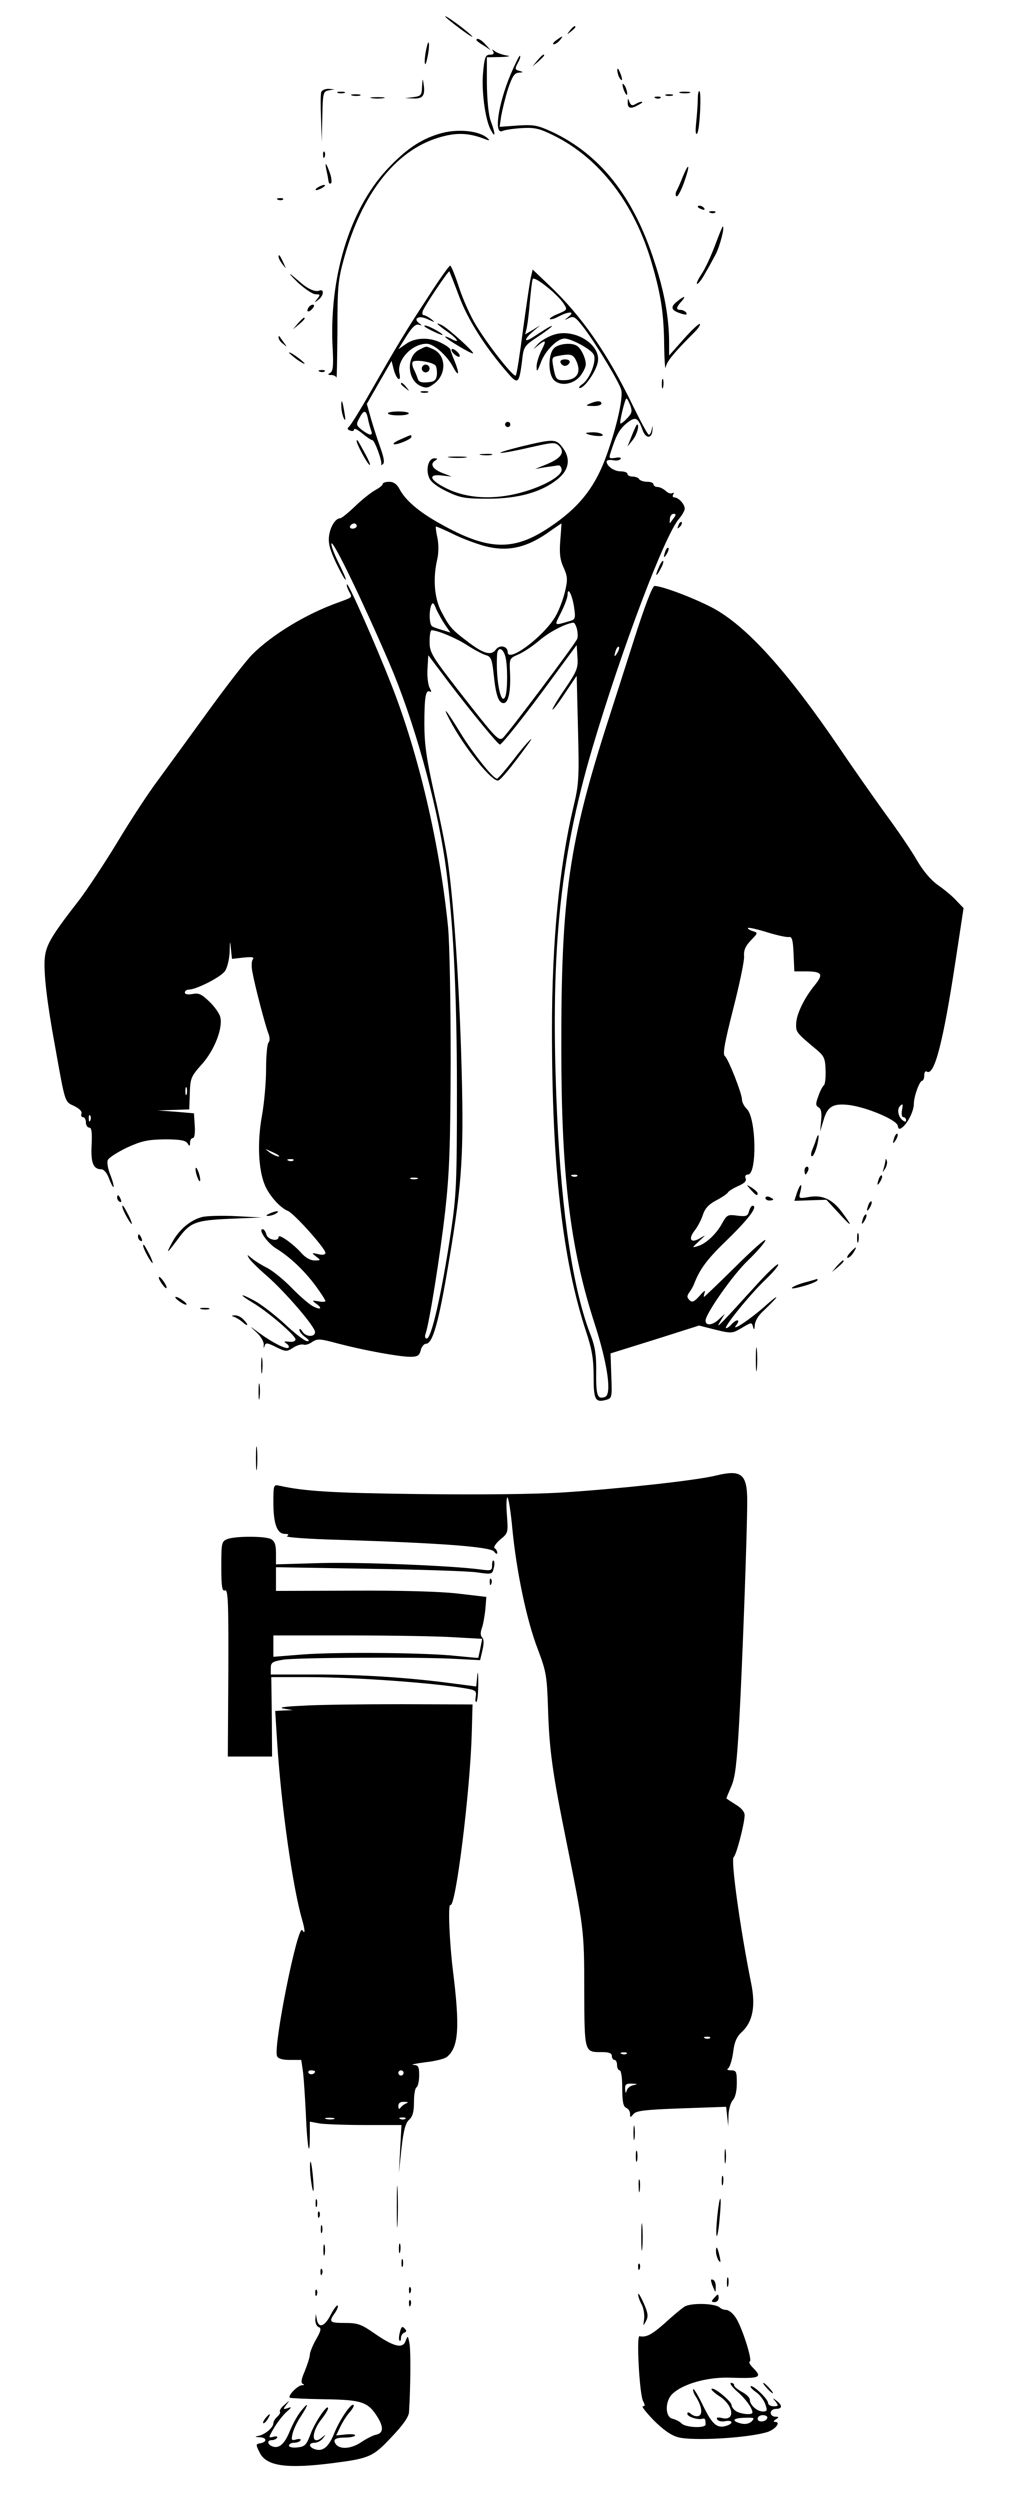 <?xml version="1.0" standalone="no"?>
<!DOCTYPE svg PUBLIC "-//W3C//DTD SVG 20010904//EN"
 "http://www.w3.org/TR/2001/REC-SVG-20010904/DTD/svg10.dtd">
<svg version="1.0" xmlns="http://www.w3.org/2000/svg"
 width="391pt" height="960pt" viewBox="0 0 391 960"
 preserveAspectRatio="xMidYMid meet">

<g transform="translate(0,960) scale(0.1,-0.1)"
fill="#000000" stroke="none">
<path d="M1710 9537 c0 -3 26 -24 58 -48 31 -23 52 -36 45 -28 -14 17 -103 83
-103 76z"/>
<path d="M2189 9483 c-13 -16 -12 -17 4 -4 9 7 17 15 17 17 0 8 -8 3 -21 -13z"/>
<path d="M2136 9445 c-11 -8 -15 -15 -9 -15 6 0 16 7 23 15 16 19 11 19 -14 0z"/>
<path d="M1830 9446 c0 -2 12 -12 28 -21 l27 -18 -19 21 c-17 20 -36 29 -36
18z"/>
<path d="M1635 9400 c-4 -23 -5 -43 -2 -46 2 -3 7 14 11 37 4 23 5 44 2 46 -2
2 -7 -14 -11 -37z"/>
<path d="M1894 9403 c5 -9 1 -13 -12 -13 -17 0 -21 -10 -26 -63 -8 -70 7 -186
29 -226 18 -34 19 -17 0 34 -9 25 -14 80 -15 143 l0 102 53 1 c33 1 41 4 22 6
-16 3 -36 10 -44 16 -12 9 -13 9 -7 0z"/>
<path d="M1961 9314 c-48 -115 -65 -233 -31 -217 8 4 41 9 73 11 51 3 68 -1
123 -28 177 -87 312 -263 378 -493 35 -120 46 -193 47 -317 1 -58 4 -94 6 -80
4 22 30 54 112 136 13 13 22 27 19 30 -3 3 -31 -23 -62 -58 l-56 -63 0 55 c-1
91 -18 189 -56 304 -80 250 -207 411 -392 499 -57 26 -71 29 -133 25 l-70 -5
6 41 c4 22 15 69 26 104 17 50 25 62 42 63 17 1 18 2 5 6 -21 5 -22 8 -7 35 6
11 9 22 6 24 -2 2 -18 -30 -36 -72z"/>
<path d="M2064 9368 l-19 -23 23 19 c12 11 22 21 22 23 0 8 -8 2 -26 -19z"/>
<path d="M2371 9330 c0 -8 4 -22 9 -30 12 -18 12 -2 0 25 -6 13 -9 15 -9 5z"/>
<path d="M1621 9268 c-1 -34 -4 -37 -33 -41 l-33 -4 33 -1 c36 -2 46 11 39 55
-3 24 -4 23 -6 -9z"/>
<path d="M2391 9275 c1 -19 18 -51 18 -35 0 8 -4 22 -9 30 -5 8 -9 11 -9 5z"/>
<path d="M1234 9247 c-3 -8 -3 -54 -1 -103 l3 -89 2 97 c2 91 3 97 25 101 l22
4 -23 2 c-12 0 -25 -5 -28 -12z"/>
<path d="M1298 9243 c6 -2 18 -2 25 0 6 3 1 5 -13 5 -14 0 -19 -2 -12 -5z"/>
<path d="M2613 9243 c9 -2 25 -2 35 0 9 3 1 5 -18 5 -19 0 -27 -2 -17 -5z"/>
<path d="M2680 9218 c0 -18 -3 -58 -6 -88 -4 -36 -2 -50 4 -42 10 14 17 162 8
162 -4 0 -6 -15 -6 -32z"/>
<path d="M1353 9233 c9 -2 23 -2 30 0 6 3 -1 5 -18 5 -16 0 -22 -2 -12 -5z"/>
<path d="M2558 9233 c6 -2 18 -2 25 0 6 3 1 5 -13 5 -14 0 -19 -2 -12 -5z"/>
<path d="M1428 9223 c12 -2 32 -2 45 0 12 2 2 4 -23 4 -25 0 -35 -2 -22 -4z"/>
<path d="M2518 9223 c7 -3 16 -2 19 1 4 3 -2 6 -13 5 -11 0 -14 -3 -6 -6z"/>
<path d="M2411 9208 c-1 -24 11 -28 39 -12 14 7 21 13 15 13 -5 1 -17 -4 -25
-9 -11 -7 -17 -5 -22 8 -6 16 -7 16 -7 0z"/>
<path d="M1683 9085 c-71 -22 -127 -61 -198 -137 -144 -156 -223 -419 -207
-692 3 -59 1 -81 -9 -87 -11 -7 -11 -9 3 -9 9 0 18 -4 20 -10 2 -5 3 74 4 178
0 170 2 196 26 282 68 246 197 411 361 461 68 21 116 20 182 -6 13 -5 17 -5
10 2 -31 32 -122 41 -192 18z"/>
<path d="M1241 9004 c0 -11 3 -14 6 -6 3 7 2 16 -1 19 -3 4 -6 -2 -5 -13z"/>
<path d="M1254 8945 c4 -16 7 -35 8 -42 1 -7 5 -10 9 -7 4 2 3 19 -3 37 -15
43 -22 50 -14 12z"/>
<path d="M2623 8923 c-8 -21 -19 -46 -24 -55 -5 -9 -5 -19 -1 -22 5 -3 18 22
30 55 23 65 20 81 -5 22z"/>
<path d="M1220 8880 c-8 -5 -10 -10 -5 -10 6 0 17 5 25 10 8 5 11 10 5 10 -5
0 -17 -5 -25 -10z"/>
<path d="M1068 8833 c7 -3 16 -2 19 1 4 3 -2 6 -13 5 -11 0 -14 -3 -6 -6z"/>
<path d="M2680 8806 c0 -2 7 -7 16 -10 8 -3 12 -2 9 4 -6 10 -25 14 -25 6z"/>
<path d="M2728 8783 c7 -3 16 -2 19 1 4 3 -2 6 -13 5 -11 0 -14 -3 -6 -6z"/>
<path d="M2746 8657 c-15 -40 -38 -90 -52 -110 -13 -20 -21 -37 -16 -37 4 0
18 17 29 38 12 20 30 53 40 72 17 30 38 110 29 110 -2 0 -15 -33 -30 -73z"/>
<path d="M1070 8614 c0 -6 7 -19 16 -30 14 -18 14 -18 3 6 -14 31 -19 36 -19
24z"/>
<path d="M1643 8458 c-87 -133 -114 -178 -223 -368 -39 -69 -76 -128 -82 -131
-5 -4 -3 -9 6 -12 9 -4 16 -2 16 4 0 6 14 -1 31 -15 17 -14 34 -26 39 -26 9 0
40 -85 34 -94 -2 -4 1 -2 7 2 7 6 3 26 -10 63 -11 30 -27 80 -36 111 l-16 57
47 82 48 83 8 -32 c11 -41 30 -53 22 -14 -10 50 48 112 105 112 27 0 78 -45
101 -89 23 -43 26 -26 5 25 -8 19 -15 38 -15 42 -1 4 -15 15 -33 24 -44 24
-102 23 -138 -3 l-29 -20 31 50 c22 35 36 48 48 44 13 -4 13 -3 2 5 -27 19 -2
33 32 16 29 -13 30 -13 13 1 -11 8 -24 15 -29 15 -5 0 -6 7 -3 16 8 21 98 155
102 152 1 -2 18 -44 37 -95 33 -89 99 -194 186 -294 40 -47 45 -43 56 44 6 56
8 59 61 94 30 20 54 38 54 41 0 2 -11 -3 -25 -12 -14 -9 -36 -23 -50 -32 -34
-22 -32 -6 3 24 l27 23 -29 -18 -29 -17 6 24 c3 14 9 59 12 100 4 41 8 81 11
88 4 15 93 -55 119 -94 15 -23 14 -24 -21 -39 -21 -8 -35 -18 -32 -20 3 -3 18
1 34 10 39 20 64 20 38 -1 -19 -15 -18 -15 2 -5 18 9 25 3 59 -41 51 -69 134
-207 141 -235 9 -33 -23 -165 -64 -272 -43 -110 -103 -183 -209 -254 -140 -95
-238 -92 -424 13 -81 45 -133 90 -155 133 -10 18 -22 27 -39 27 -14 0 -25 -4
-25 -8 0 -5 -12 -15 -27 -23 -15 -8 -50 -35 -77 -61 -28 -27 -54 -48 -59 -48
-18 0 -38 -31 -43 -67 -4 -29 3 -54 27 -105 18 -37 34 -66 37 -64 2 2 -11 32
-28 66 -17 34 -29 67 -27 73 6 15 123 -228 224 -463 91 -213 177 -517 212
-755 31 -211 46 -500 46 -880 0 -357 -2 -403 -23 -545 -36 -240 -75 -410 -93
-410 -6 0 -8 8 -5 17 14 35 57 305 76 473 16 143 20 248 21 575 0 232 -4 448
-10 515 -31 312 -112 662 -217 929 -61 156 -166 393 -171 387 -3 -2 1 -14 7
-26 14 -26 17 -22 -45 -45 -122 -44 -251 -123 -326 -198 -24 -24 -102 -125
-173 -223 -71 -98 -157 -216 -190 -261 -34 -45 -103 -150 -154 -235 -51 -84
-118 -185 -147 -223 -108 -139 -128 -173 -133 -224 -5 -53 8 -169 39 -336 40
-224 37 -215 74 -232 20 -10 31 -21 28 -29 -3 -8 0 -14 6 -14 6 0 11 -9 11
-20 0 -11 6 -20 13 -20 9 0 11 -18 9 -65 -4 -69 6 -95 37 -95 10 0 22 -14 30
-36 7 -19 15 -34 17 -32 2 3 -3 23 -12 46 -9 22 -14 48 -10 57 3 9 36 30 73
48 57 26 80 31 146 32 58 0 80 -4 87 -15 8 -13 10 -12 10 3 0 9 5 17 11 17 6
0 9 19 7 48 l-3 47 -70 6 -70 5 61 2 61 2 2 61 c2 58 4 65 46 112 48 53 82
139 71 182 -3 13 -22 40 -42 59 -30 29 -41 34 -65 29 -18 -3 -29 -1 -29 6 0 6
7 11 15 11 29 0 123 48 139 71 9 13 17 46 18 74 1 45 2 46 5 11 l4 -38 45 5
c32 3 42 2 35 -7 -5 -6 -6 -28 -1 -51 10 -55 48 -199 60 -231 7 -17 7 -31 1
-38 -5 -6 -9 -52 -9 -101 0 -50 -7 -130 -16 -180 -18 -99 -14 -205 11 -265 17
-41 59 -88 89 -100 24 -10 144 -144 144 -161 0 -7 -11 -9 -27 -5 -27 6 -27 6
-9 -9 19 -14 19 -15 -6 -15 -16 0 -35 11 -50 28 -31 35 -88 76 -88 62 0 -19
-42 -11 -47 10 -3 11 -9 20 -14 20 -19 0 17 -52 50 -73 53 -32 109 -85 153
-144 21 -29 38 -55 38 -59 0 -3 -12 -4 -27 -1 -24 4 -26 4 -10 -8 27 -19 20
-27 -11 -11 -15 8 -52 40 -82 71 -30 31 -73 66 -95 77 -22 11 -49 28 -59 37
-17 14 -18 15 -10 0 5 -9 37 -41 71 -70 71 -63 183 -193 183 -214 0 -21 -37
-19 -49 3 -6 9 -11 12 -11 5 0 -6 10 -19 22 -27 15 -11 18 -16 8 -16 -9 0 -47
29 -85 65 -38 35 -91 76 -117 90 -59 32 -63 26 -6 -8 57 -34 163 -125 163
-140 0 -7 -10 -11 -25 -9 -19 2 -22 1 -10 -7 8 -5 12 -13 8 -16 -8 -8 -61 19
-113 57 -39 29 -39 29 -10 2 17 -16 29 -36 28 -48 -1 -13 0 -15 3 -5 4 14 9
14 45 -4 37 -18 41 -18 65 -2 14 9 31 14 39 12 7 -3 22 1 34 10 20 13 29 13
99 -6 99 -26 235 -51 278 -51 28 0 35 5 40 25 3 14 13 25 20 25 26 0 49 81 88
315 53 312 59 422 47 810 -10 304 -30 586 -52 735 -6 41 -28 153 -50 248 -31
138 -39 194 -39 272 0 103 5 134 22 124 6 -4 5 3 -2 15 -6 12 -10 45 -8 73 l3
52 79 -105 c90 -118 189 -238 196 -238 8 0 100 116 200 253 l95 129 3 -46 c3
-42 -2 -54 -48 -122 -29 -42 -50 -78 -48 -80 2 -2 24 26 48 63 l45 67 5 -205
c5 -187 3 -213 -17 -296 -55 -232 -83 -517 -83 -859 0 -524 40 -881 131 -1158
23 -69 29 -107 29 -172 0 -89 6 -101 46 -91 25 7 25 8 22 93 l-3 86 170 53
170 54 63 -16 c61 -15 65 -14 98 5 42 25 41 25 47 4 3 -12 5 -8 6 8 1 17 14
38 34 56 17 16 39 38 47 48 8 11 -10 -2 -41 -30 -61 -54 -136 -103 -110 -72 7
9 9 17 3 17 -5 0 -15 -7 -22 -15 -7 -8 -16 -15 -21 -15 -13 0 90 128 151 186
30 29 52 55 49 59 -4 3 -40 -31 -80 -75 -149 -164 -162 -177 -143 -145 l18 30
-26 -24 c-24 -21 -48 -22 -48 -2 0 26 105 176 163 231 37 36 67 71 67 78 0 7
-52 -39 -116 -103 -64 -63 -118 -115 -120 -115 -2 0 0 8 3 18 4 9 -5 4 -19
-13 -22 -24 -29 -28 -40 -17 -10 10 -10 16 0 30 7 9 15 24 18 32 23 59 50 95
131 173 81 79 116 127 93 127 -4 0 -10 -10 -13 -21 -5 -19 -11 -21 -45 -17
-36 5 -40 3 -57 -27 -22 -42 -63 -81 -95 -90 -23 -7 -23 -7 5 19 28 26 29 26
3 11 -35 -21 -46 -3 -19 31 11 14 25 41 31 60 8 24 23 40 50 54 21 11 42 25
46 31 3 6 22 17 40 25 23 10 32 19 28 29 -4 9 0 15 9 15 35 0 32 215 -4 251
-11 11 -19 27 -19 36 0 24 -52 156 -66 168 -9 7 0 54 32 180 24 94 43 184 42
202 -2 24 5 40 26 62 28 29 28 29 6 36 -12 4 -19 9 -17 12 3 2 36 -5 74 -17
39 -12 76 -20 84 -18 11 2 15 -13 17 -64 l3 -68 42 0 c64 0 71 -10 38 -51 -42
-51 -72 -113 -73 -150 -1 -33 0 -34 80 -101 27 -23 32 -33 33 -78 1 -29 -2
-55 -7 -58 -5 -4 -15 -23 -21 -42 -11 -28 -10 -36 1 -42 10 -6 13 -21 10 -50
l-4 -43 13 43 c15 53 36 66 97 59 67 -8 182 -56 188 -79 3 -15 7 -16 19 -6 21
17 43 63 43 89 0 29 22 89 32 89 4 0 8 9 8 21 0 11 4 18 10 14 29 -18 63 115
110 424 l31 204 -28 29 c-15 17 -47 43 -70 59 -27 19 -57 54 -82 97 -21 37
-77 119 -123 181 -45 63 -122 172 -169 242 -207 305 -363 477 -494 546 -75 39
-193 83 -221 83 -8 0 -38 -78 -79 -207 -37 -115 -80 -251 -97 -303 -153 -475
-183 -681 -182 -1265 0 -489 34 -767 127 -1055 50 -154 68 -274 41 -284 -29
-11 -35 5 -34 92 1 67 -4 99 -20 142 -68 172 -112 463 -130 845 -28 613 7 979
136 1415 112 378 278 818 333 879 11 13 21 30 21 38 0 17 -24 43 -40 43 -6 0
-8 5 -4 12 4 6 3 8 -4 4 -6 -3 -17 1 -25 9 -9 8 -23 15 -31 15 -9 0 -16 5 -16
10 0 6 -11 10 -24 10 -14 0 -28 5 -31 10 -3 6 -15 10 -26 10 -10 0 -19 5 -19
10 0 6 -12 10 -26 10 -25 0 -54 20 -54 38 0 5 11 7 24 5 13 -3 26 -1 30 5 3 5
-6 7 -20 4 -24 -4 -26 -2 -19 19 22 69 33 89 61 113 35 28 44 25 63 -28 13
-32 35 -30 37 2 2 20 1 20 -3 2 -2 -11 -7 -20 -11 -19 -4 0 -30 48 -59 107
-99 205 -199 349 -324 467 l-63 60 -7 -30 c-4 -16 -17 -106 -30 -200 -12 -93
-24 -173 -28 -177 -8 -8 -104 113 -153 194 -21 34 -50 99 -65 145 -15 46 -30
83 -34 83 -4 0 -43 -55 -86 -122z m778 -415 c8 -22 6 -30 -12 -49 -12 -13 -24
-22 -26 -20 -5 4 18 96 23 96 3 0 9 -12 15 -27z m-1008 -50 c3 -16 9 -36 12
-45 9 -23 -4 -22 -35 1 -22 18 -23 21 -10 45 17 33 26 33 33 -1z m1175 -382
c-7 -9 -13 -18 -15 -20 -1 -2 -1 5 0 16 0 11 7 20 14 20 10 0 10 -4 1 -16z
m-1218 -31 c0 -5 -7 -10 -16 -10 -8 0 -12 5 -9 10 3 6 10 10 16 10 5 0 9 -4 9
-10z m782 -55 c-4 -50 -1 -75 13 -105 15 -34 16 -45 5 -92 -7 -29 -23 -72 -36
-94 -44 -77 -184 -182 -184 -138 0 23 -31 30 -46 9 -18 -24 -48 -15 -109 32
-61 46 -69 56 -100 115 -27 51 -33 128 -15 203 5 24 5 56 0 80 -5 22 -7 41 -6
43 2 1 30 -11 63 -27 33 -17 89 -38 125 -48 85 -22 154 -8 236 47 31 22 58 40
58 40 1 0 -1 -29 -4 -65z m53 -257 c6 -42 5 -47 -17 -53 -62 -18 -60 -20 -33
33 14 28 25 58 25 68 0 34 18 0 25 -48z m-495 -68 l20 -29 -29 9 c-17 5 -35
11 -41 15 -11 7 -13 54 -4 80 6 14 10 11 20 -15 8 -17 23 -44 34 -60z m506
-15 c3 -14 4 -31 1 -38 -7 -19 -274 -374 -287 -382 -16 -10 -28 3 -160 172
-112 144 -120 157 -120 199 0 24 3 44 8 44 24 -1 94 -30 137 -58 28 -18 60
-35 72 -38 18 -5 23 -15 29 -72 8 -81 19 -112 38 -112 19 0 28 45 25 116 -3
56 -2 56 32 71 19 8 55 32 81 54 40 34 101 65 130 68 4 1 10 -10 14 -24z m155
-92 c-12 -20 -14 -14 -5 12 4 9 9 14 11 11 3 -2 0 -13 -6 -23z m-430 -14 c9
-33 9 -130 0 -153 -16 -41 -37 60 -32 157 1 34 22 32 32 -4z m-1224 -1681 c-3
-7 -5 -2 -5 12 0 14 2 19 5 13 2 -7 2 -19 0 -25z m2747 -63 c-2 -14 0 -25 6
-25 5 0 10 -5 10 -11 0 -8 -5 -8 -15 1 -16 13 -20 42 -8 53 11 11 12 8 7 -18z
m-3117 -37 c-3 -8 -6 -5 -6 6 -1 11 2 17 5 13 3 -3 4 -12 1 -19z m722 -134
c14 -12 -19 -1 -35 12 -18 14 -18 14 6 3 14 -6 27 -13 29 -15z m58 -20 c-3 -3
-12 -4 -19 -1 -8 3 -5 6 6 6 11 1 17 -2 13 -5z m1090 -60 c-3 -3 -12 -4 -19
-1 -8 3 -5 6 6 6 11 1 17 -2 13 -5z m-614 -11 c-7 -2 -19 -2 -25 0 -7 3 -2 5
12 5 14 0 19 -2 13 -5z"/>
<path d="M1143 8516 c27 -25 58 -46 69 -46 18 0 19 -2 7 -17 -13 -16 -12 -17
4 -4 21 16 23 43 3 35 -15 -6 -44 7 -68 28 -8 7 -25 21 -38 32 -14 10 -3 -2
23 -28z"/>
<path d="M2599 8441 c-26 -21 -21 -34 20 -46 16 -5 21 -4 17 4 -4 6 -14 11
-22 11 -18 0 -18 9 3 32 21 24 11 23 -18 -1z"/>
<path d="M1185 8419 c-11 -17 1 -21 15 -4 8 9 8 15 2 15 -6 0 -14 -5 -17 -11z"/>
<path d="M1144 8358 l-19 -23 23 19 c21 18 27 26 19 26 -2 0 -12 -10 -23 -22z"/>
<path d="M1680 8357 c0 -2 18 -17 40 -32 41 -29 48 -46 11 -25 -12 6 -21 9
-21 7 0 -7 102 -68 107 -64 5 5 -93 94 -119 108 -10 5 -18 8 -18 6z"/>
<path d="M1631 8346 c10 -9 69 -36 69 -32 0 6 -55 36 -66 36 -4 0 -5 -2 -3 -4z"/>
<path d="M2125 8314 c-21 -7 -48 -23 -59 -35 -21 -23 -21 -23 0 -6 31 25 34
21 13 -20 -10 -21 -19 -49 -18 -63 0 -20 3 -17 16 17 15 44 63 93 91 93 26 0
102 -41 112 -61 13 -23 -14 -93 -43 -114 -12 -8 -16 -15 -10 -15 18 0 62 63
69 99 14 68 -91 133 -171 105z"/>
<path d="M1070 8303 c0 -6 8 -17 18 -24 16 -13 16 -13 2 6 -8 11 -16 22 -17
24 -2 2 -3 0 -3 -6z"/>
<path d="M2127 8262 c-21 -23 -22 -91 -3 -117 21 -29 74 -24 103 9 12 15 23
36 23 47 0 23 -18 61 -34 71 -21 14 -73 8 -89 -10z m83 -41 c26 -49 8 -81 -45
-81 -28 0 -31 4 -40 52 -6 33 -5 37 17 41 46 9 57 7 68 -12z"/>
<path d="M2153 8208 c2 -7 10 -13 17 -13 7 0 15 6 18 13 2 7 -5 12 -18 12 -13
0 -20 -5 -17 -12z"/>
<path d="M1610 8257 c-50 -25 -47 -115 5 -139 22 -10 30 -8 53 9 48 36 46 109
-4 132 -30 13 -24 13 -54 -2z m63 -61 c4 -6 6 -22 5 -36 -3 -20 -9 -26 -36
-28 -24 -2 -34 1 -38 15 -3 10 -10 26 -15 36 -5 10 -7 22 -4 27 7 11 78 0 88
-14z"/>
<path d="M1620 8185 c0 -8 7 -15 15 -15 8 0 15 7 15 15 0 8 -7 15 -15 15 -8 0
-15 -7 -15 -15z"/>
<path d="M1740 8245 c7 -8 17 -15 22 -15 6 0 5 7 -2 15 -7 8 -17 15 -22 15 -6
0 -5 -7 2 -15z"/>
<path d="M1110 8246 c0 -2 14 -14 30 -26 17 -12 30 -19 30 -16 0 2 -13 14 -30
26 -16 12 -30 19 -30 16z"/>
<path d="M1228 8173 c7 -3 16 -2 19 1 4 3 -2 6 -13 5 -11 0 -14 -3 -6 -6z"/>
<path d="M2542 8125 c0 -16 2 -22 5 -12 2 9 2 23 0 30 -3 6 -5 -1 -5 -18z"/>
<path d="M1540 8126 c0 -2 8 -10 18 -17 15 -13 16 -12 3 4 -13 16 -21 21 -21
13z"/>
<path d="M1618 8093 c6 -2 18 -2 25 0 6 3 1 5 -13 5 -14 0 -19 -2 -12 -5z"/>
<path d="M1311 8039 c0 -13 4 -33 9 -44 7 -14 8 -8 3 20 -7 46 -13 59 -12 24z"/>
<path d="M2265 8050 c-17 -7 -15 -9 13 -9 17 -1 32 4 32 9 0 12 -17 12 -45 0z"/>
<path d="M1490 8013 c0 -5 18 -8 40 -8 22 0 40 3 40 8 0 4 -18 7 -40 7 -22 0
-40 -3 -40 -7z"/>
<path d="M1940 7970 c0 -5 5 -10 10 -10 6 0 10 5 10 10 0 6 -4 10 -10 10 -5 0
-10 -4 -10 -10z"/>
<path d="M2427 7928 l-17 -43 20 25 c17 21 27 60 17 60 -2 0 -11 -19 -20 -42z"/>
<path d="M2251 7936 c11 -9 69 -15 64 -6 -3 6 -20 10 -37 10 -17 0 -29 -2 -27
-4z"/>
<path d="M1541 7914 c-19 -8 -32 -16 -29 -19 6 -7 68 18 68 27 0 10 2 10 -39
-8z"/>
<path d="M1370 7906 c0 -12 39 -84 49 -91 6 -3 -2 16 -16 42 -30 55 -33 59
-33 49z"/>
<path d="M2000 7885 c-52 -13 -87 -24 -77 -24 10 -1 61 9 113 21 89 20 96 21
112 5 23 -24 7 -47 -49 -70 l-44 -18 40 7 c22 3 44 6 49 7 6 1 11 -5 13 -14 6
-24 -66 -66 -154 -90 -105 -29 -208 -24 -287 15 -66 32 -75 57 -18 50 l37 -4
-34 13 c-39 15 -51 35 -30 48 11 7 10 9 -3 9 -23 0 -34 -44 -19 -76 7 -16 33
-35 69 -52 50 -24 69 -27 157 -27 117 0 207 26 268 76 44 36 50 80 16 123 -24
31 -34 31 -159 1z"/>
<path d="M1848 7853 c12 -2 30 -2 40 0 9 3 -1 5 -23 4 -22 0 -30 -2 -17 -4z"/>
<path d="M1728 7843 c18 -2 45 -2 60 0 15 2 0 4 -33 4 -33 0 -45 -2 -27 -4z"/>
<path d="M2606 7583 c-6 -14 -5 -15 5 -6 7 7 10 15 7 18 -3 3 -9 -2 -12 -12z"/>
<path d="M2556 7485 c-9 -26 -7 -32 5 -12 6 10 9 21 6 23 -2 3 -7 -2 -11 -11z"/>
<path d="M2532 7425 c-17 -37 -14 -45 4 -12 9 16 14 31 11 33 -2 2 -9 -7 -15
-21z"/>
<path d="M1726 6838 c54 -105 165 -243 188 -235 10 3 52 54 108 131 45 60 -1
14 -52 -54 -30 -38 -57 -70 -61 -70 -15 0 -93 98 -142 178 -51 84 -71 107 -41
50z"/>
<path d="M3436 5235 c-9 -26 -7 -32 5 -12 6 10 9 21 6 23 -2 3 -7 -2 -11 -11z"/>
<path d="M3134 5223 c-3 -10 -10 -28 -15 -40 -5 -13 -5 -23 0 -23 5 0 13 18
19 40 10 39 7 57 -4 23z"/>
<path d="M3401 5143 c-1 -6 -4 -20 -7 -30 -5 -17 -5 -17 6 0 6 10 9 23 6 30
-3 9 -5 9 -5 0z"/>
<path d="M751 5110 c0 -8 4 -24 9 -35 5 -13 9 -14 9 -5 0 8 -4 24 -9 35 -5 13
-9 14 -9 5z"/>
<path d="M3090 5105 c0 -8 2 -15 4 -15 2 0 6 7 10 15 3 8 1 15 -4 15 -6 0 -10
-7 -10 -15z"/>
<path d="M3376 5075 c-9 -26 -7 -32 5 -12 6 10 9 21 6 23 -2 3 -7 -2 -11 -11z"/>
<path d="M2884 5031 c20 -22 26 -25 26 -13 0 4 -10 13 -22 21 -23 14 -23 14
-4 -8z"/>
<path d="M3061 5020 l-10 -31 62 2 61 2 50 -54 c50 -55 53 -51 8 9 -36 47 -73
64 -123 56 -41 -7 -42 -7 -35 19 9 37 0 34 -13 -3z"/>
<path d="M450 5001 c0 -6 4 -13 10 -16 6 -3 7 1 4 9 -7 18 -14 21 -14 7z"/>
<path d="M2940 5000 c0 -6 7 -10 15 -10 8 0 15 2 15 4 0 2 -7 6 -15 10 -8 3
-15 1 -15 -4z"/>
<path d="M3336 4975 c-9 -26 -7 -32 5 -12 6 10 9 21 6 23 -2 3 -7 -2 -11 -11z"/>
<path d="M470 4966 c0 -11 30 -66 36 -66 2 0 -3 15 -12 33 -19 36 -24 44 -24
33z"/>
<path d="M1035 4940 c-13 -6 -15 -9 -5 -9 8 0 22 4 30 9 18 12 2 12 -25 0z"/>
<path d="M777 4927 c-46 -12 -89 -48 -116 -98 -26 -48 -20 -44 23 14 47 64 66
71 200 77 l121 5 -98 5 c-54 3 -112 1 -130 -3z"/>
<path d="M3316 4925 c-9 -26 -7 -32 5 -12 6 10 9 21 6 23 -2 3 -7 -2 -11 -11z"/>
<path d="M3292 4845 c0 -16 2 -22 5 -12 2 9 2 23 0 30 -3 6 -5 -1 -5 -18z"/>
<path d="M530 4851 c0 -6 4 -13 10 -16 6 -3 7 1 4 9 -7 18 -14 21 -14 7z"/>
<path d="M550 4816 c0 -11 30 -66 36 -66 2 0 -3 15 -12 33 -19 36 -24 44 -24
33z"/>
<path d="M3265 4790 c-10 -11 -14 -20 -9 -20 5 0 15 9 22 20 7 11 11 20 9 20
-2 0 -12 -9 -22 -20z"/>
<path d="M3214 4738 l-19 -23 23 19 c21 18 27 26 19 26 -2 0 -12 -10 -23 -22z"/>
<path d="M610 4694 c0 -5 7 -18 15 -28 8 -11 15 -16 15 -10 0 5 -7 18 -15 28
-8 11 -15 16 -15 10z"/>
<path d="M3093 4676 c-48 -13 -73 -31 -28 -20 42 10 75 23 75 29 0 3 -1 4 -2
4 -2 -1 -22 -7 -45 -13z"/>
<path d="M686 4605 c10 -8 23 -15 28 -15 6 0 1 7 -10 15 -10 8 -23 15 -28 15
-6 0 -1 -7 10 -15z"/>
<path d="M773 4573 c9 -2 23 -2 30 0 6 3 -1 5 -18 5 -16 0 -22 -2 -12 -5z"/>
<path d="M900 4543 c8 -3 23 -12 33 -21 21 -19 23 -9 1 12 -8 9 -23 16 -32 15
-14 0 -14 -2 -2 -6z"/>
<path d="M2903 4380 c0 -41 2 -58 4 -37 2 20 2 54 0 75 -2 20 -4 3 -4 -38z"/>
<path d="M1003 4355 c0 -27 2 -38 4 -22 2 15 2 37 0 50 -2 12 -4 0 -4 -28z"/>
<path d="M993 4255 c0 -27 2 -38 4 -22 2 15 2 37 0 50 -2 12 -4 0 -4 -28z"/>
<path d="M983 4000 c0 -41 2 -58 4 -37 2 20 2 54 0 75 -2 20 -4 3 -4 -38z"/>
<path d="M2750 3934 c-77 -19 -371 -51 -589 -65 -113 -7 -329 -9 -560 -6 -329
4 -433 11 -528 32 -22 5 -23 3 -23 -64 0 -82 14 -121 44 -121 15 0 17 -3 8 -9
-7 -4 84 -11 205 -14 379 -12 576 -26 591 -45 6 -9 12 -11 12 -5 0 7 -5 15
-10 18 -6 3 4 18 21 33 31 25 31 27 26 94 -3 37 -2 68 2 68 4 0 13 -55 19
-122 16 -164 55 -351 98 -462 32 -85 35 -101 39 -232 5 -154 17 -242 70 -503
68 -338 69 -342 69 -574 1 -242 0 -237 69 -237 26 0 37 -4 37 -15 0 -8 5 -15
10 -15 6 0 10 -9 10 -20 0 -11 5 -20 10 -20 6 0 10 -30 10 -69 0 -52 4 -70 15
-75 8 -3 15 -13 15 -23 0 -15 1 -15 13 -1 10 13 45 17 184 22 l172 6 4 -37 4
-38 1 43 c1 24 9 50 17 58 9 10 15 34 15 65 0 44 -2 49 -22 49 -14 0 -18 3
-11 8 6 4 15 32 19 62 5 41 14 60 35 79 40 38 52 98 34 186 -42 208 -79 476
-67 484 10 7 42 129 42 161 0 13 -13 28 -35 41 -19 12 -35 22 -35 24 0 1 9 22
19 46 15 34 21 88 30 244 12 213 31 733 31 851 0 104 -22 122 -120 98z m-23
-2160 c-3 -3 -12 -4 -19 -1 -8 3 -5 6 6 6 11 1 17 -2 13 -5z m-320 -60 c-3 -3
-12 -4 -19 -1 -8 3 -5 6 6 6 11 1 17 -2 13 -5z m26 -121 c-12 -2 -24 -12 -26
-21 -3 -12 -5 -10 -6 6 -1 18 4 22 27 21 22 -1 23 -2 5 -6z"/>
<path d="M873 3690 c-22 -9 -23 -15 -23 -106 0 -78 3 -95 14 -91 12 5 14 -43
13 -316 l-2 -322 85 0 85 0 -1 153 -2 152 133 0 c196 0 515 -24 628 -46 24 -5
28 -10 24 -30 -2 -13 -1 -21 3 -19 4 3 7 35 7 72 0 40 -2 51 -4 27 l-4 -40
-92 12 c-165 22 -345 34 -523 34 l-174 0 0 24 c0 22 6 26 48 33 53 8 516 11
662 3 l94 -5 9 38 c6 26 6 42 -1 49 -7 7 -7 19 -2 34 5 12 11 45 14 72 l4 50
-111 13 c-70 8 -223 12 -404 11 l-293 -1 0 46 0 45 358 -6 c196 -3 383 -9 415
-14 55 -8 58 -7 63 15 4 13 4 27 0 30 -3 4 -6 -4 -6 -17 0 -21 -3 -22 -42 -17
-110 15 -460 29 -615 25 l-173 -5 0 43 c0 33 -5 46 -19 54 -24 12 -137 12
-168 0z m871 -377 l108 -6 -7 -36 c-4 -20 -8 -36 -8 -37 -1 -1 -38 3 -82 7
-113 13 -459 16 -592 6 l-113 -9 0 41 0 41 293 0 c162 0 342 -3 401 -7z"/>
<path d="M1881 3524 c0 -11 3 -14 6 -6 3 7 2 16 -1 19 -3 4 -6 -2 -5 -13z"/>
<path d="M1160 3050 c-69 -3 -93 -7 -70 -11 l35 -6 -34 -1 -34 -2 7 -112 c15
-246 60 -564 96 -688 12 -42 13 -60 1 -42 -17 27 -112 -445 -97 -483 4 -10 20
-15 49 -15 l44 0 7 -47 c3 -27 8 -102 11 -167 5 -121 15 -173 15 -76 l0 53 38
-7 c20 -3 99 -6 176 -6 l138 0 -5 -92 -5 -93 10 95 c8 71 16 99 30 111 13 12
18 30 18 67 0 28 4 54 10 57 5 3 10 24 10 46 0 33 -3 39 -22 40 -13 1 8 5 45
10 37 4 75 13 84 21 44 36 50 111 23 328 -14 113 -20 261 -10 255 20 -12 76
438 82 660 l3 110 -275 1 c-151 0 -322 -2 -380 -6z m50 -1404 c0 -11 -19 -15
-25 -6 -3 5 1 10 9 10 9 0 16 -2 16 -4z m340 -6 c0 -5 -4 -10 -10 -10 -5 0
-10 5 -10 10 0 6 5 10 10 10 6 0 10 -4 10 -10z m10 -117 c-8 -3 -18 -11 -22
-17 -5 -7 -8 -4 -8 7 0 11 7 17 23 16 15 0 17 -2 7 -6z m-277 -60 c-7 -2 -21
-2 -30 0 -10 3 -4 5 12 5 17 0 24 -2 18 -5z m274 1 c-3 -3 -12 -4 -19 -1 -8 3
-5 6 6 6 11 1 17 -2 13 -5z"/>
<path d="M2433 1410 c0 -25 2 -35 4 -22 2 12 2 32 0 45 -2 12 -4 2 -4 -23z"/>
<path d="M2783 1320 c0 -25 2 -35 4 -22 2 12 2 32 0 45 -2 12 -4 2 -4 -23z"/>
<path d="M2442 1320 c0 -19 2 -27 5 -17 2 9 2 25 0 35 -3 9 -5 1 -5 -18z"/>
<path d="M1191 1264 c1 -21 5 -52 9 -69 5 -19 6 -6 3 35 -6 73 -14 94 -12 34z"/>
<path d="M1524 1125 c0 -71 1 -99 3 -62 2 37 2 96 0 130 -2 34 -3 4 -3 -68z"/>
<path d="M2772 1225 c0 -16 2 -22 5 -12 2 9 2 23 0 30 -3 6 -5 -1 -5 -18z"/>
<path d="M2453 1205 c0 -22 2 -30 4 -17 2 12 2 30 0 40 -3 9 -5 -1 -4 -23z"/>
<path d="M1212 1140 c0 -14 2 -19 5 -12 2 6 2 18 0 25 -3 6 -5 1 -5 -13z"/>
<path d="M2755 1090 c-4 -39 -5 -73 -2 -76 2 -3 8 27 11 67 4 39 5 73 3 76 -3
2 -8 -28 -12 -67z"/>
<path d="M1221 1094 c0 -11 3 -14 6 -6 3 7 2 16 -1 19 -3 4 -6 -2 -5 -13z"/>
<path d="M2463 1010 c0 -47 2 -66 4 -42 2 23 2 61 0 85 -2 23 -4 4 -4 -43z"/>
<path d="M1232 1040 c0 -14 2 -19 5 -12 2 6 2 18 0 25 -3 6 -5 1 -5 -13z"/>
<path d="M1242 960 c0 -19 2 -27 5 -17 2 9 2 25 0 35 -3 9 -5 1 -5 -18z"/>
<path d="M1532 965 c0 -16 2 -22 5 -12 2 9 2 23 0 30 -3 6 -5 -1 -5 -18z"/>
<path d="M2750 954 c0 -10 5 -26 10 -34 8 -11 9 -7 4 15 -8 37 -14 45 -14 19z"/>
<path d="M1542 910 c0 -14 2 -19 5 -12 2 6 2 18 0 25 -3 6 -5 1 -5 -13z"/>
<path d="M2451 894 c0 -11 3 -14 6 -6 3 7 2 16 -1 19 -3 4 -6 -2 -5 -13z"/>
<path d="M1231 874 c0 -11 3 -14 6 -6 3 7 2 16 -1 19 -3 4 -6 -2 -5 -13z"/>
<path d="M2792 835 c0 -16 2 -22 5 -12 2 9 2 23 0 30 -3 6 -5 -1 -5 -18z"/>
<path d="M2731 843 c0 -4 4 -17 9 -28 8 -19 9 -19 9 2 1 12 -3 25 -9 28 -5 3
-10 3 -9 -2z"/>
<path d="M1571 804 c0 -11 3 -14 6 -6 3 7 2 16 -1 19 -3 4 -6 -2 -5 -13z"/>
<path d="M1211 794 c0 -11 3 -14 6 -6 3 7 2 16 -1 19 -3 4 -6 -2 -5 -13z"/>
<path d="M2451 790 c0 -8 6 -26 14 -40 7 -14 11 -38 9 -55 -4 -28 -4 -29 7 -8
10 18 8 31 -9 70 -12 26 -21 41 -21 33z"/>
<path d="M2742 775 c-11 -12 -10 -15 3 -15 8 0 15 7 15 15 0 18 -2 18 -18 0z"/>
<path d="M1571 754 c0 -11 3 -14 6 -6 3 7 2 16 -1 19 -3 4 -6 -2 -5 -13z"/>
<path d="M2628 742 c-13 -9 -47 -37 -76 -64 -49 -43 -69 -54 -96 -49 -12 3 0
-223 14 -249 8 -15 8 -20 -1 -20 -6 0 13 -24 42 -54 36 -36 67 -58 94 -65 57
-15 266 -3 342 20 31 10 54 39 30 39 -8 0 -6 4 3 10 13 8 12 10 -2 10 -10 0
-18 7 -18 15 0 8 9 15 20 15 25 0 26 13 3 31 -16 13 -17 12 -4 -3 12 -16 11
-18 -8 -18 -11 0 -21 6 -21 13 0 15 -59 71 -67 64 -2 -3 7 -13 20 -22 14 -9
30 -30 36 -46 9 -25 8 -29 -9 -29 -22 0 -50 25 -50 45 0 8 -13 21 -30 30 -16
9 -30 20 -30 25 0 6 -6 10 -12 10 -7 -1 3 -15 23 -33 33 -28 59 -65 59 -81 0
-10 -40 -7 -61 4 -10 6 -19 17 -19 24 0 15 -68 71 -77 63 -3 -3 11 -16 31 -29
54 -35 61 -96 9 -83 -17 4 -23 2 -18 -6 4 -6 18 -9 31 -6 29 5 32 -9 4 -18
-36 -11 -54 5 -89 76 -18 38 -36 68 -38 65 -3 -3 1 -16 9 -28 23 -36 28 -68
12 -75 -8 -3 -21 0 -29 7 -10 8 -15 9 -15 1 0 -11 39 -24 57 -19 11 3 13 -1
13 -22 0 -15 -77 -12 -92 4 -8 8 -23 15 -34 18 -30 5 -31 68 -1 96 40 38 132
64 217 62 121 -4 130 0 91 39 -11 11 -16 21 -11 23 11 4 -32 139 -56 171 -10
15 -26 27 -34 27 -9 0 -20 4 -25 9 -19 17 -113 19 -137 3z m319 -427 c-5 -16
-37 -18 -37 -3 0 8 9 14 20 14 11 0 19 -5 17 -11z m-60 -13 c-10 -9 -24 -12
-41 -8 -39 10 -31 21 15 22 36 1 39 0 26 -14z"/>
<path d="M1270 711 c-23 -45 -46 -53 -53 -18 l-4 22 -2 -23 c0 -12 5 -25 13
-28 11 -4 9 -14 -10 -47 -13 -23 -24 -50 -24 -59 0 -9 -9 -37 -19 -62 -14 -32
-16 -46 -8 -50 7 -3 6 -5 -3 -5 -17 -1 -55 -40 -47 -48 3 -2 63 -5 134 -6 143
-2 167 -10 204 -70 23 -38 21 -60 -6 -66 -11 -2 -35 -14 -55 -27 -38 -27 -82
-31 -99 -11 -15 19 -4 27 35 27 18 0 35 3 38 8 2 4 -13 6 -35 4 l-38 -4 16 33
c9 19 25 44 36 56 11 13 18 25 15 28 -9 9 -53 -56 -74 -108 -21 -53 -44 -72
-74 -62 -25 8 -26 25 -1 25 10 0 25 8 32 18 11 14 11 15 -1 5 -45 -40 -47 17
-3 70 12 16 23 33 23 39 0 21 -50 -52 -67 -98 -16 -43 -22 -49 -51 -52 -18 -2
-32 1 -32 7 0 6 9 11 19 11 11 0 22 4 25 9 4 5 -4 7 -15 4 -20 -6 -21 -3 -15
23 4 16 18 46 32 66 30 47 31 58 1 21 -13 -15 -32 -50 -43 -76 -20 -51 -42
-71 -68 -61 -20 8 -21 24 -2 24 8 0 17 4 20 9 4 5 -3 7 -14 4 -20 -5 -20 -5 2
33 13 22 34 49 48 62 21 18 22 21 5 15 -18 -6 -19 -5 -5 13 14 19 14 19 -7 0
-13 -10 -20 -22 -18 -26 3 -4 -2 -13 -10 -20 -8 -7 -15 -18 -15 -25 0 -16 -30
-42 -55 -48 -18 -4 -18 -5 3 -6 27 -1 29 -18 2 -23 -18 -3 -18 -5 -3 -35 25
-53 103 -64 283 -41 139 18 153 24 224 100 45 47 66 78 67 96 6 98 7 232 2
262 -6 32 -7 33 -15 11 -11 -31 -45 -23 -120 29 -50 35 -64 40 -113 40 -60 0
-63 4 -39 38 9 13 14 26 11 29 -3 3 -15 -13 -27 -36z"/>
<path d="M1536 645 c-4 -15 -5 -30 -1 -33 3 -3 5 2 5 11 0 8 6 17 13 20 9 3 9
8 1 16 -9 10 -13 6 -18 -14z"/>
<path d="M2945 430 c10 -11 20 -20 23 -20 3 0 -3 9 -13 20 -10 11 -20 20 -23
20 -3 0 3 -9 13 -20z"/>
<path d="M1020 315 c-7 -9 -11 -17 -9 -20 3 -2 10 5 17 15 14 24 10 26 -8 5z"/>
</g>
</svg>
